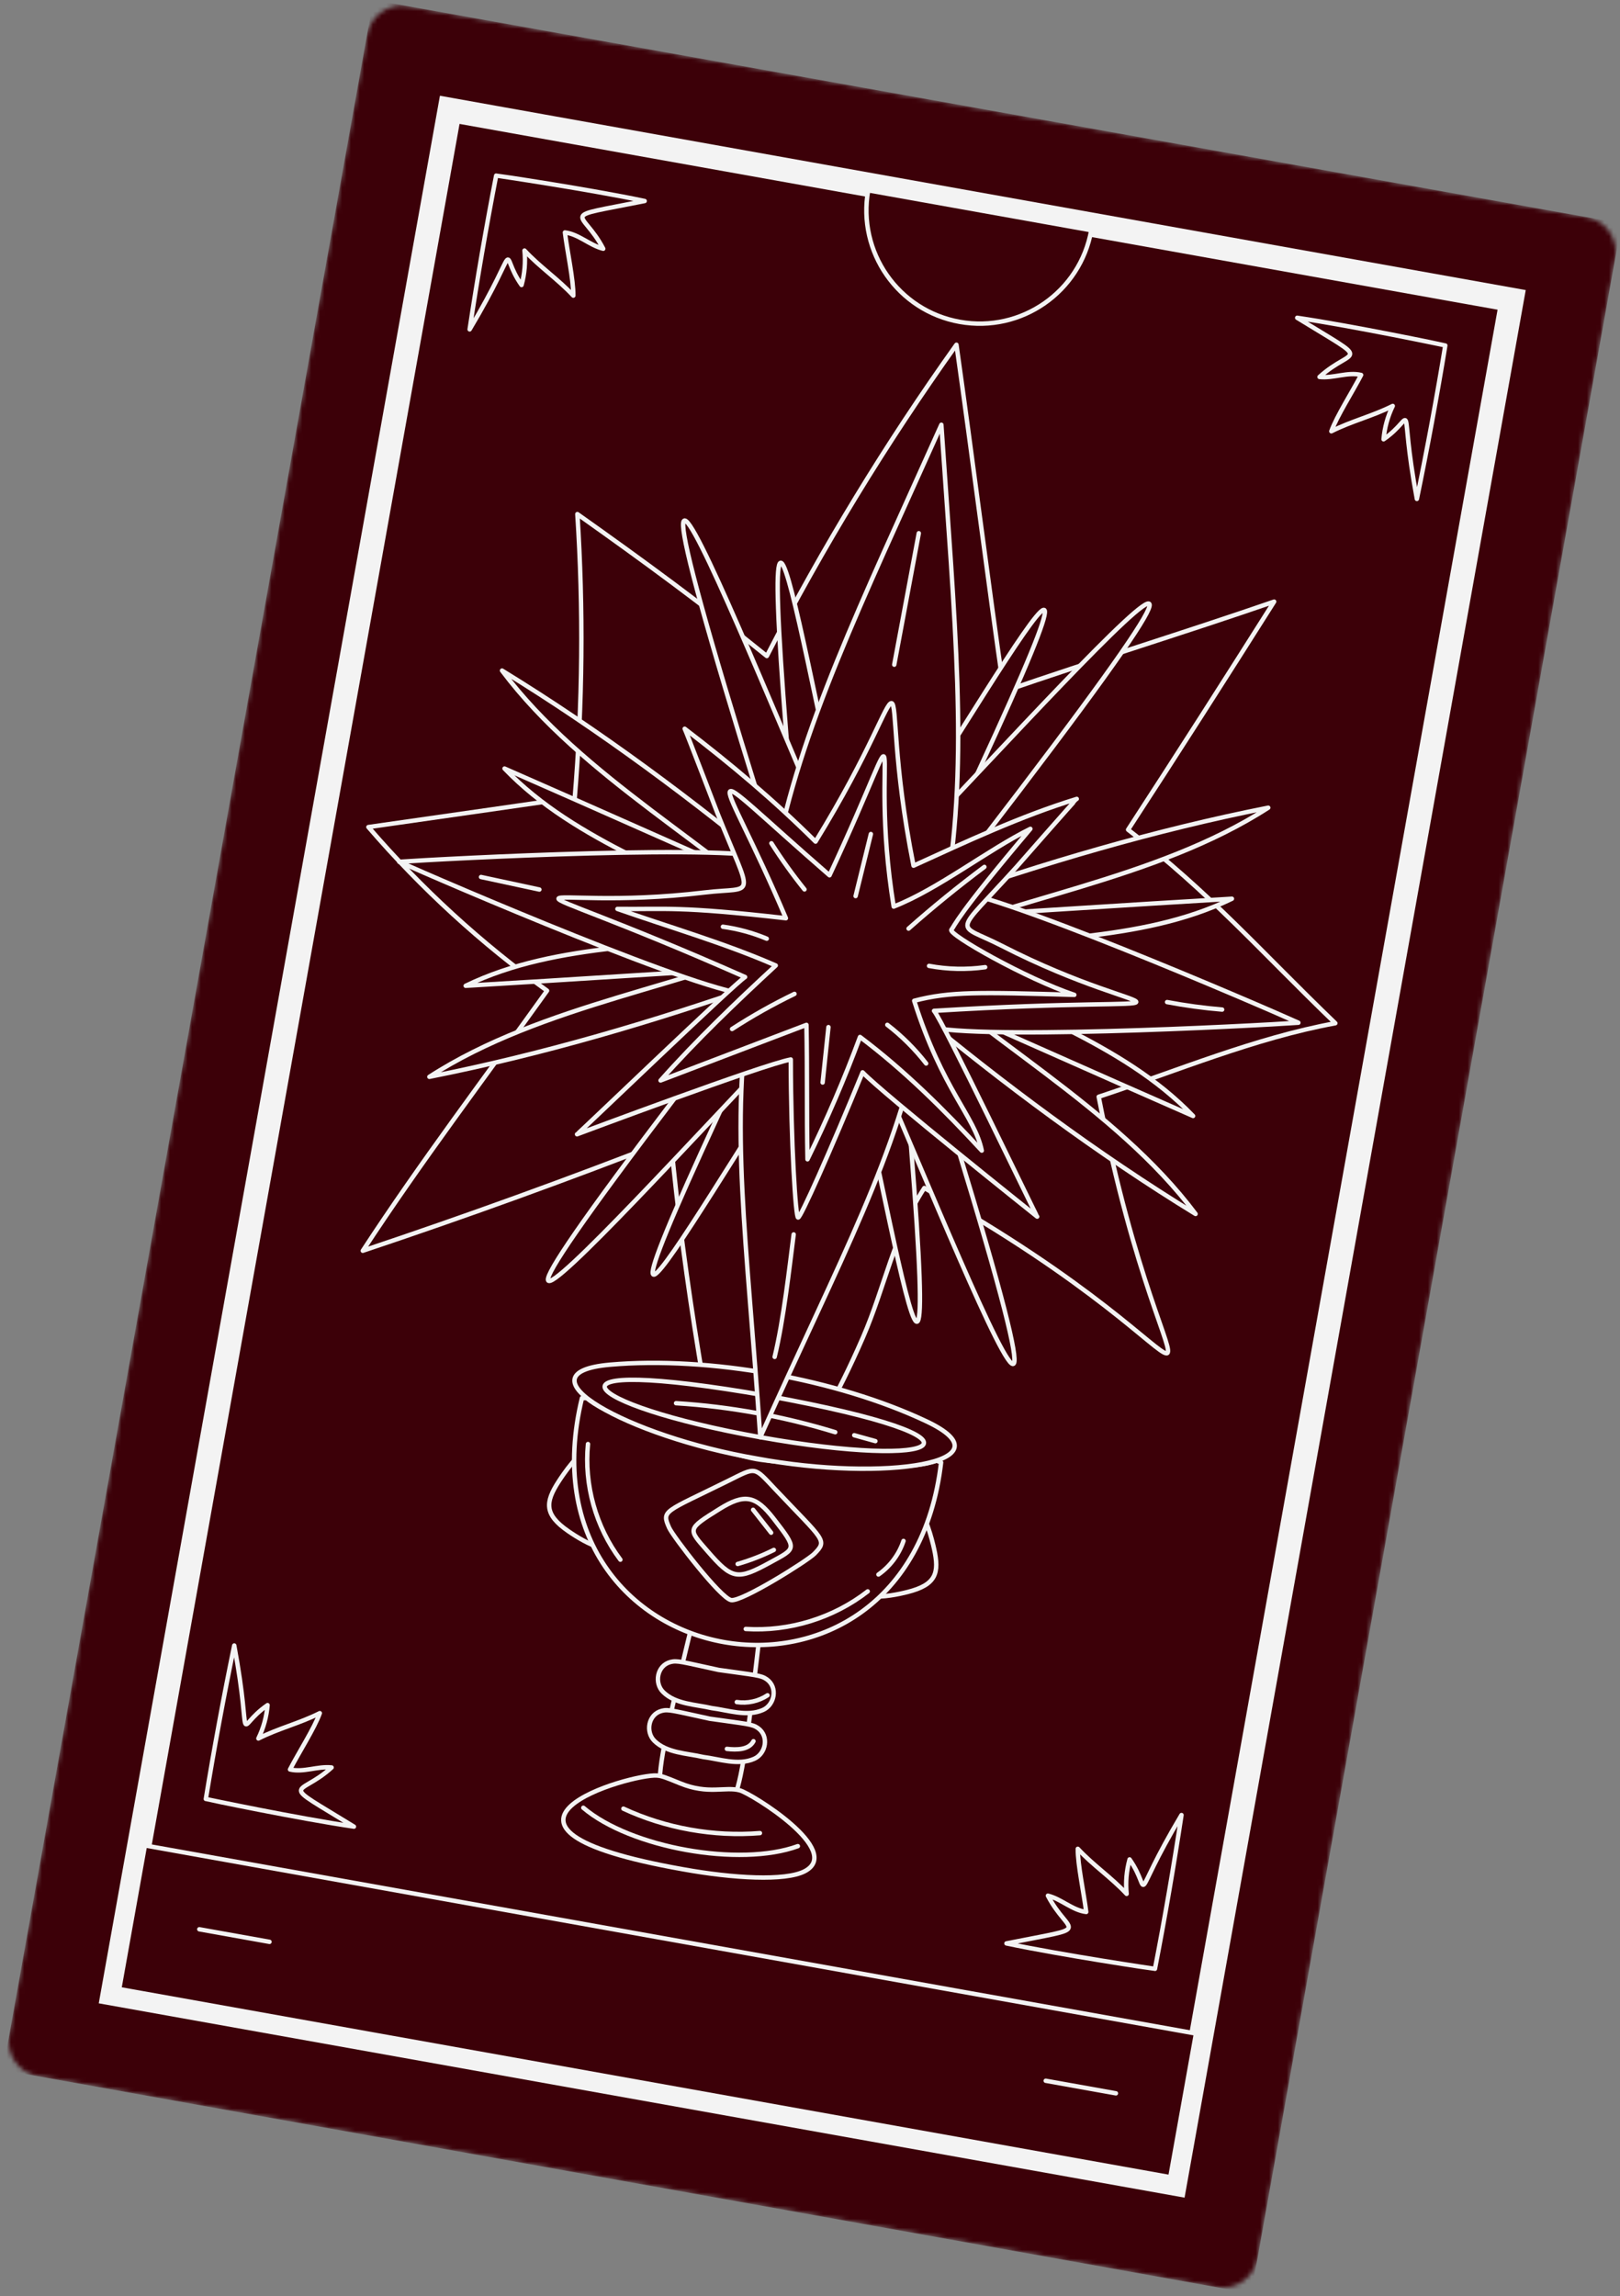 <svg width="367" height="520" viewBox="0 0 367 520" fill="none" xmlns="http://www.w3.org/2000/svg">
<rect x="0" y="0" width="367" height="520" fill="#808080" stroke="none"/>
<g clip-path="url(#clip0_139_886)">
<mask id="mask0_139_886" style="mask-type:luminance" maskUnits="userSpaceOnUse" x="1" y="1" width="366" height="518">
<path d="M359.443 49.178L92.442 1.409C88.093 0.631 83.936 3.526 83.158 7.875L2.106 460.908C1.328 465.258 4.223 469.414 8.572 470.192L275.572 517.962C279.922 518.74 284.078 515.845 284.856 511.496L365.909 58.462C366.687 54.113 363.792 49.956 359.443 49.178Z" fill="white"/>
</mask>
<g mask="url(#mask0_139_886)">
<path d="M0.697 468.783L84.566 0.007L367.32 50.594L283.451 519.371L0.697 468.783Z" fill="#3C0008"/>
<path d="M266.739 495.375L343.325 67.307L101.278 24.002L24.692 452.07L266.739 495.375Z" fill="#3C0008" stroke="#F3F3F3" stroke-width="4"/>
<path d="M27.013 450.454L102.895 26.323L341.004 68.923L265.122 493.054L27.013 450.454Z" stroke="#F3F3F3" stroke-width="3" stroke-miterlimit="10" stroke-linecap="round" stroke-linejoin="round"/>
<path d="M247.22 52.144C244.722 66.101 231.385 75.39 217.428 72.893C203.472 70.396 194.182 57.059 196.679 43.102L247.22 52.144Z" fill="#3C0008"/>
<path d="M247.22 52.144C244.722 66.101 231.385 75.39 217.428 72.893C203.472 70.396 194.182 57.059 196.679 43.102L247.22 52.144Z" stroke="#F3F3F3" stroke-miterlimit="10" stroke-linecap="round" stroke-linejoin="round"/>
<path d="M270.941 460.532L32.832 417.931L27.013 450.454L265.122 493.054L270.941 460.532Z" fill="#3C0008"/>
<path d="M270.941 460.532L32.832 417.931L27.013 450.454L265.122 493.054L270.941 460.532Z" stroke="#F3F3F3" stroke-miterlimit="10" stroke-linecap="round" stroke-linejoin="round"/>
<path d="M302.512 231.728C284.297 235.061 266.49 242.579 248.904 248.382C265.399 332.747 286.529 312.062 209.399 269.043C202.531 279.59 200.472 291.426 195.511 302.848C183.226 331.123 174.748 335.619 167.438 354.788C160.689 323.041 154.985 290.304 151.95 257.99C128.91 266.989 105.647 275.413 82.188 283.254C95.283 263.21 110.006 243.824 123.936 224.351C109.041 213.662 95.421 201.196 83.458 187.303C133.205 180.223 127.722 180.824 130.193 180.805C131.982 159.399 132.184 137.861 130.796 116.425C145.802 127.045 159.42 137.023 173.722 148.572C186.31 124.075 200.679 100.492 216.677 78.073C220.368 104.162 223.658 130.497 227.424 156.576C247.799 149.545 268.275 143.277 288.65 136.247C277.892 153.271 266.552 171.023 255.558 187.896C274.311 202.373 285.444 215.299 302.512 231.728Z" stroke="#F3F3F3" stroke-miterlimit="10" stroke-linecap="round" stroke-linejoin="round"/>
<path d="M315.519 91.932C314.367 94.294 313.657 96.869 313.438 99.486C321.259 94.109 316.628 89.522 320.985 112.989C323.369 101.451 325.515 89.864 327.423 78.237C327.298 78.174 306.487 73.826 293.87 71.97C311.47 82.787 306.536 78.422 298.93 85.365C302.071 85.715 305.276 84.186 308.352 84.915C306.4 88.693 302.819 94.275 301.604 97.671C306.213 95.349 310.908 94.254 315.519 91.932Z" fill="#3C0008"/>
<path d="M315.519 91.932C314.367 94.294 313.657 96.869 313.438 99.486C321.259 94.109 316.628 89.522 320.985 112.989C323.369 101.451 325.515 89.864 327.423 78.237C327.298 78.174 306.487 73.826 293.87 71.97C311.47 82.787 306.536 78.422 298.93 85.365C302.071 85.715 305.276 84.186 308.352 84.915C306.4 88.693 302.819 94.275 301.604 97.671C306.213 95.349 310.908 94.254 315.519 91.932Z" stroke="#F3F3F3" stroke-miterlimit="10" stroke-linecap="round" stroke-linejoin="round"/>
<path d="M118.822 56.741C119.083 59.356 118.855 62.017 118.154 64.548C112.681 56.792 118.616 54.095 106.392 74.596C108.158 62.948 110.162 51.335 112.404 39.768C112.543 39.752 133.57 42.89 146.047 45.523C125.79 49.566 131.931 47.183 136.658 56.333C133.589 55.571 131.114 53.026 127.976 52.644C128.497 56.864 129.921 63.341 129.883 66.948C126.365 63.172 122.341 60.517 118.822 56.741Z" fill="#3C0008"/>
<path d="M118.822 56.741C119.083 59.356 118.855 62.017 118.154 64.548C112.681 56.792 118.616 54.095 106.392 74.596C108.158 62.948 110.162 51.335 112.404 39.768C112.543 39.752 133.57 42.89 146.047 45.523C125.79 49.566 131.931 47.183 136.658 56.333C133.589 55.571 131.114 53.026 127.976 52.644C128.497 56.864 129.921 63.341 129.883 66.948C126.365 63.172 122.341 60.517 118.822 56.741Z" stroke="#F3F3F3" stroke-miterlimit="10" stroke-linecap="round" stroke-linejoin="round"/>
<path d="M58.535 393.708C59.686 391.347 60.395 388.772 60.615 386.154C52.793 391.531 57.425 396.119 53.067 372.651C50.684 384.19 48.538 395.777 46.63 407.404C46.755 407.465 67.566 411.815 80.182 413.671C62.583 402.854 67.516 407.219 75.123 400.274C71.981 399.926 68.777 401.456 65.7 400.726C67.653 396.948 71.234 391.366 72.449 387.97C67.84 390.29 63.145 391.387 58.535 393.708Z" fill="#3C0008" stroke="#F3F3F3" stroke-miterlimit="10" stroke-linecap="round" stroke-linejoin="round"/>
<path d="M255.231 428.899C254.97 426.286 255.197 423.624 255.899 421.093C261.371 428.848 255.437 431.546 267.66 411.044C265.895 422.693 263.891 434.306 261.649 445.873C261.51 445.887 240.483 442.751 228.005 440.118C248.263 436.075 242.122 438.458 237.396 429.307C240.463 430.069 242.938 432.615 246.076 432.997C245.555 428.777 244.132 422.3 244.169 418.693C247.688 422.467 251.712 425.124 255.231 428.899Z" fill="#3C0008"/>
<path d="M255.231 428.899C254.97 426.286 255.197 423.624 255.899 421.093C261.371 428.848 255.437 431.546 267.66 411.044C265.895 422.693 263.891 434.306 261.649 445.873C261.51 445.887 240.483 442.751 228.005 440.118C248.263 436.075 242.122 438.458 237.396 429.307C240.463 430.069 242.938 432.615 246.076 432.997C245.555 428.777 244.132 422.3 244.169 418.693C247.688 422.467 251.712 425.124 255.231 428.899Z" stroke="#F3F3F3" stroke-miterlimit="10" stroke-linecap="round" stroke-linejoin="round"/>
<path d="M157.286 409.047C167.134 410.809 166.912 414.667 172.323 368.208C172.504 366.651 166.919 366.417 164.945 366.24C163.033 365.722 157.712 364.005 157.343 365.528C146.309 410.981 147.44 407.285 157.286 409.047Z" fill="#3C0008"/>
<path d="M157.286 409.047C167.134 410.809 166.912 414.667 172.323 368.208C172.504 366.651 166.919 366.417 164.945 366.24C163.033 365.722 157.712 364.005 157.343 365.528C146.309 410.981 147.44 407.285 157.286 409.047Z" stroke="#F3F3F3" stroke-miterlimit="10" stroke-linecap="round" stroke-linejoin="round"/>
<path d="M205.595 360.537C212.098 358.887 212.836 356.233 211.6 350.707C211.19 348.875 209.614 342.43 207.614 341.545C204.752 340.281 195.811 353.703 194.581 356.96C192.237 363.167 201.116 361.672 205.595 360.537Z" fill="#3C0008"/>
<path d="M205.595 360.537C212.098 358.887 212.836 356.233 211.6 350.707C211.19 348.875 209.614 342.43 207.614 341.545C204.752 340.281 195.811 353.703 194.581 356.96C192.237 363.167 201.116 361.672 205.595 360.537Z" stroke="#F3F3F3" stroke-miterlimit="10" stroke-linecap="round" stroke-linejoin="round"/>
<path d="M128.795 346.796C123.267 342.994 123.495 340.249 126.57 335.495C127.59 333.918 131.303 328.419 133.486 328.282C136.608 328.089 140.341 343.779 140.366 347.26C140.413 353.895 132.601 349.414 128.795 346.796Z" fill="#3C0008"/>
<path d="M128.795 346.796C123.267 342.994 123.495 340.249 126.57 335.495C127.59 333.918 131.303 328.419 133.486 328.282C136.608 328.089 140.341 343.779 140.366 347.26C140.413 353.895 132.601 349.414 128.795 346.796Z" stroke="#F3F3F3" stroke-miterlimit="10" stroke-linecap="round" stroke-linejoin="round"/>
<path d="M154.731 423.328C166.175 425.396 177.887 426.037 182.26 423.792C191.258 419.172 170.27 406.205 167.622 405.462C164.318 404.536 160.473 406.483 154.095 403.87C150.574 402.427 149.921 402.19 148.836 402.101C143.107 401.638 100.726 413.766 154.731 423.328Z" fill="#3C0008"/>
<path d="M154.731 423.328C166.175 425.396 177.887 426.037 182.26 423.792C191.258 419.172 170.27 406.205 167.622 405.462C164.318 404.536 160.473 406.483 154.095 403.87C150.574 402.427 149.921 402.19 148.836 402.101C143.107 401.638 100.726 413.766 154.731 423.328Z" stroke="#F3F3F3" stroke-miterlimit="10" stroke-linecap="round" stroke-linejoin="round"/>
<path d="M180.748 418.091C174.168 420.496 164.687 420.595 155.513 418.955C146.342 417.313 137.482 413.933 132.144 409.395" fill="#3C0008"/>
<path d="M180.748 418.091C174.168 420.496 164.687 420.595 155.513 418.955C146.342 417.313 137.482 413.933 132.144 409.395" stroke="#F3F3F3" stroke-miterlimit="10" stroke-linecap="round" stroke-linejoin="round"/>
<path d="M172.158 415.135C166.939 415.563 161.581 415.288 156.337 414.35C151.095 413.412 145.973 411.812 141.227 409.601" fill="#3C0008"/>
<path d="M172.158 415.135C166.939 415.563 161.581 415.288 156.337 414.35C151.095 413.412 145.973 411.812 141.227 409.601" stroke="#F3F3F3" stroke-miterlimit="10" stroke-linecap="round" stroke-linejoin="round"/>
<path d="M159.281 397.895C162.987 398.36 167.275 399.915 170.877 398.303C173.516 397.123 174.288 393.161 171.698 391.346C170.418 390.447 169.329 390.44 160.83 389.24C152.442 387.419 151.419 387.048 149.907 387.447C146.847 388.252 146.199 392.236 148.263 394.257C151.085 397.019 155.646 397.046 159.281 397.895Z" fill="#3C0008"/>
<path d="M159.281 397.895C162.987 398.36 167.275 399.915 170.877 398.303C173.516 397.123 174.288 393.161 171.698 391.346C170.418 390.447 169.329 390.44 160.83 389.24C152.442 387.419 151.419 387.048 149.907 387.447C146.847 388.252 146.199 392.236 148.263 394.257C151.085 397.019 155.646 397.046 159.281 397.895Z" stroke="#F3F3F3" stroke-miterlimit="10" stroke-linecap="round" stroke-linejoin="round"/>
<path d="M161.26 386.837C164.965 387.302 169.253 388.859 172.856 387.245C175.494 386.065 176.267 382.103 173.677 380.288C172.396 379.39 171.307 379.383 162.808 378.182C154.42 376.362 153.398 375.991 151.885 376.389C148.826 377.194 148.177 381.178 150.242 383.2C153.063 385.963 157.624 385.989 161.26 386.837Z" fill="#3C0008"/>
<path d="M161.26 386.837C164.965 387.302 169.253 388.859 172.856 387.245C175.494 386.065 176.267 382.103 173.677 380.288C172.396 379.39 171.307 379.383 162.808 378.182C154.42 376.362 153.398 375.991 151.885 376.389C148.826 377.194 148.177 381.178 150.242 383.2C153.063 385.963 157.624 385.989 161.26 386.837Z" stroke="#F3F3F3" stroke-miterlimit="10" stroke-linecap="round" stroke-linejoin="round"/>
<path d="M163.938 371.868C185.257 375.674 209.436 363.494 213.202 331.186C209.094 329.463 190.978 325.729 172.775 322.472C154.574 319.216 136.287 316.437 131.836 316.628C124.166 348.238 142.622 368.046 163.938 371.868Z" fill="#3C0008"/>
<path d="M163.938 371.868C185.257 375.674 209.436 363.494 213.202 331.186C209.094 329.463 190.978 325.729 172.775 322.472C154.574 319.216 136.287 316.437 131.836 316.628C124.166 348.238 142.622 368.046 163.938 371.868Z" stroke="#F3F3F3" stroke-miterlimit="10" stroke-linecap="round" stroke-linejoin="round"/>
<path d="M170.865 333.152C172.11 333.375 173.164 334.661 175.661 337.3C186.712 348.984 187.536 348.745 184.491 351.871C182.99 353.414 168.058 362.793 165.637 362.369C163.221 361.928 152.468 347.953 151.593 345.985C149.822 341.998 150.511 342.507 164.927 335.38C168.185 333.77 169.62 332.929 170.865 333.152Z" fill="#3C0008"/>
<path d="M170.865 333.152C172.11 333.375 173.164 334.661 175.661 337.3C186.712 348.984 187.536 348.745 184.491 351.871C182.99 353.414 168.058 362.793 165.637 362.369C163.221 361.928 152.468 347.953 151.593 345.985C149.822 341.998 150.511 342.507 164.927 335.38C168.185 333.77 169.62 332.929 170.865 333.152Z" stroke="#F3F3F3" stroke-miterlimit="10" stroke-linecap="round" stroke-linejoin="round"/>
<path d="M166.686 356.505C168.616 356.849 170.786 355.863 174.572 353.788C180.377 350.607 180.684 350.915 175.256 343.912C173.218 341.285 171.569 339.857 169.724 339.527C167.88 339.197 165.838 339.964 163.017 341.723C155.496 346.409 155.892 346.226 160.232 351.222C163.064 354.481 164.757 356.159 166.686 356.505Z" fill="#3C0008"/>
<path d="M166.686 356.505C168.616 356.849 170.786 355.863 174.572 353.788C180.377 350.607 180.684 350.915 175.256 343.912C173.218 341.285 171.569 339.857 169.724 339.527C167.88 339.197 165.838 339.964 163.017 341.723C155.496 346.409 155.892 346.226 160.232 351.222C163.064 354.481 164.757 356.159 166.686 356.505Z" stroke="#F3F3F3" stroke-miterlimit="10" stroke-linecap="round" stroke-linejoin="round"/>
<path d="M174.158 314.746C193.82 318.264 213.104 323.896 214.169 328.451C215.697 334.987 175.287 331.236 171.352 330.429C167.381 329.821 128.178 319.329 131.877 313.728C134.455 309.825 154.496 311.228 174.158 314.746Z" fill="#3C0008"/>
<path d="M174.158 314.746C193.82 318.264 213.104 323.896 214.169 328.451C215.697 334.987 175.287 331.236 171.352 330.429C167.381 329.821 128.178 319.329 131.877 313.728C134.455 309.825 154.496 311.228 174.158 314.746Z" stroke="#F3F3F3" stroke-miterlimit="10" stroke-linecap="round" stroke-linejoin="round"/>
<path d="M173.913 316.112C228.588 326.111 213.462 332.858 172.237 325.483C131.012 318.106 119.165 306.534 173.913 316.112ZM171.375 330.297C200.418 335.714 229.504 331.153 209.864 321.877C199.72 317.085 187.391 313.391 174.803 311.139C162.215 308.887 149.37 308.077 138.194 309.055C116.557 310.946 142.257 325.309 171.375 330.297Z" fill="#3C0008"/>
<path d="M173.913 316.112C228.588 326.111 213.462 332.858 172.237 325.483C131.012 318.106 119.165 306.534 173.913 316.112ZM171.375 330.297C200.418 335.714 229.504 331.153 209.864 321.877C199.72 317.085 187.391 313.391 174.803 311.139C162.215 308.887 149.37 308.077 138.194 309.055C116.557 310.946 142.257 325.309 171.375 330.297Z" stroke="#F3F3F3" stroke-miterlimit="10" stroke-linecap="round" stroke-linejoin="round"/>
<path d="M168.943 368.906C178.776 369.533 188.8 366.445 196.576 360.396" stroke="#F3F3F3" stroke-miterlimit="10" stroke-linecap="round" stroke-linejoin="round"/>
<path d="M199.006 356.573C201.646 354.733 203.67 352.023 204.682 348.968" stroke="#F3F3F3" stroke-miterlimit="10" stroke-linecap="round" stroke-linejoin="round"/>
<path d="M133.204 327.027C132.295 336.26 134.968 345.8 140.543 353.216" stroke="#F3F3F3" stroke-miterlimit="10" stroke-linecap="round" stroke-linejoin="round"/>
<path d="M153.156 317.777C165.378 318.543 177.511 320.754 189.218 324.347" stroke="#F3F3F3" stroke-miterlimit="10" stroke-linecap="round" stroke-linejoin="round"/>
<path d="M193.52 325.034C195.119 325.478 196.718 325.923 198.316 326.367" stroke="#F3F3F3" stroke-miterlimit="10" stroke-linecap="round" stroke-linejoin="round"/>
<path d="M166.913 385.459C169.318 385.827 171.853 385.269 173.881 383.925" stroke="#F3F3F3" stroke-miterlimit="10" stroke-linecap="round" stroke-linejoin="round"/>
<path d="M164.673 396.061C166.888 396.319 169.664 396.301 170.693 394.322" stroke="#F3F3F3" stroke-miterlimit="10" stroke-linecap="round" stroke-linejoin="round"/>
<path d="M167.116 354.186C169.936 353.375 172.682 352.309 175.31 351.003" stroke="#F3F3F3" stroke-miterlimit="10" stroke-linecap="round" stroke-linejoin="round"/>
<path d="M170.611 341.915C171.972 343.646 173.333 345.375 174.695 347.106" stroke="#F3F3F3" stroke-miterlimit="10" stroke-linecap="round" stroke-linejoin="round"/>
<path d="M209.919 216.545C233.03 211.776 257.881 213.82 279.086 203.534C254.577 204.968 230.427 206.615 205.917 208.047C273.817 65.905 210.581 181.42 194.722 199.802C186.221 177.062 166.961 46.787 181.363 203.654C158.871 193.813 136.79 183.894 114.299 174.051C130.622 191.052 154.641 197.752 174.663 210.237C151.554 215.006 126.702 212.964 105.497 223.249C130.006 221.816 154.156 220.169 178.665 218.736C110.766 360.879 174.001 245.363 189.86 226.982C198.361 249.721 217.623 379.996 203.219 223.129C225.712 232.971 247.793 242.889 270.284 252.731C253.96 235.732 229.943 229.031 209.919 216.545Z" fill="#3C0008"/>
<path d="M209.919 216.545C233.03 211.776 257.881 213.82 279.086 203.534C254.577 204.968 230.427 206.615 205.917 208.047C273.817 65.905 210.581 181.42 194.722 199.802C186.221 177.062 166.961 46.787 181.363 203.654C158.871 193.813 136.79 183.894 114.299 174.051C130.622 191.052 154.641 197.752 174.663 210.237C151.554 215.006 126.702 212.964 105.497 223.249C130.006 221.816 154.156 220.169 178.665 218.736C110.766 360.879 174.001 245.363 189.86 226.982C198.361 249.721 217.623 379.996 203.219 223.129C225.712 232.971 247.793 242.889 270.284 252.731C253.96 235.732 229.943 229.031 209.919 216.545Z" stroke="#F3F3F3" stroke-miterlimit="10" stroke-linecap="round" stroke-linejoin="round"/>
<path d="M202.032 215.134C227.649 203.542 261.702 199.452 287.312 182.918C261.738 187.978 236.316 195.474 211.717 204.11C329.39 52.43 197.353 204.297 194.238 202.511C190.698 203.106 119.507 14.879 177.289 197.95C157.211 181.321 135.965 165.476 113.731 151.862C132.02 176.251 162.542 191.893 182.551 211.649C156.934 223.241 122.881 227.33 97.27 243.865C122.845 238.806 148.267 231.31 172.866 222.673C55.194 374.353 187.23 222.487 190.344 224.272C193.886 223.678 265.076 411.903 207.294 228.832C227.372 245.463 248.618 261.308 270.852 274.921C252.563 250.532 222.041 234.889 202.032 215.134Z" fill="#3C0008"/>
<path d="M202.032 215.134C227.649 203.542 261.702 199.452 287.312 182.918C261.738 187.978 236.316 195.474 211.717 204.11C329.39 52.43 197.353 204.297 194.238 202.511C190.698 203.106 119.507 14.879 177.289 197.95C157.211 181.321 135.965 165.476 113.731 151.862C132.02 176.251 162.542 191.893 182.551 211.649C156.934 223.241 122.881 227.33 97.27 243.865C122.845 238.806 148.267 231.31 172.866 222.673C55.194 374.353 187.23 222.487 190.344 224.272C193.886 223.678 265.076 411.903 207.294 228.832C227.372 245.463 248.618 261.308 270.852 274.921C252.563 250.532 222.041 234.889 202.032 215.134Z" stroke="#F3F3F3" stroke-miterlimit="10" stroke-linecap="round" stroke-linejoin="round"/>
<path d="M213.259 96.192C216.293 141.157 219.453 171.837 214.414 201.63C223.352 200.92 285.188 227.573 294.139 231.613C284.342 232.3 217.101 235.858 208.963 232.094C203.36 261.785 190.673 284.359 172.237 325.483C169.204 280.518 165.13 254.945 170.169 225.154C161.232 225.863 99.395 199.211 90.444 195.17C100.241 194.484 167.482 190.924 175.619 194.689C181.222 164.997 194.824 137.316 213.259 96.192Z" fill="#3C0008"/>
<path d="M213.259 96.192C216.293 141.157 219.453 171.837 214.414 201.63C223.352 200.92 285.188 227.573 294.139 231.613C284.343 232.3 217.101 235.858 208.963 232.094C203.36 261.785 190.673 284.359 172.237 325.483C169.204 280.518 165.13 254.945 170.169 225.154C161.232 225.863 99.395 199.211 90.444 195.17C100.241 194.484 167.482 190.924 175.619 194.689C181.222 164.997 194.824 137.316 213.259 96.192Z" stroke="#F3F3F3" stroke-miterlimit="10" stroke-linecap="round" stroke-linejoin="round"/>
<path d="M201.979 159.242C203.245 159.465 202.21 172.244 206.955 196.053C219.018 190.553 231.258 184.818 243.932 180.925C243.761 180.978 230.459 196.15 230.339 196.283C215.795 212.41 216.347 208.763 226.876 214.159C262.726 232.534 277.538 224.869 211.595 228.922C213.549 231.082 234.723 275.327 234.966 275.526C234.724 275.328 200.13 247.773 195.418 242.847C188.143 260.623 181.234 276.097 180.802 275.722C180.269 275.925 179.163 258.78 179.145 239.936C172.86 241.083 131.016 256.774 130.721 256.875C131.019 256.773 166.547 222.611 168.8 221.265C108.354 194.6 119.589 206.925 159.586 202.12C171.332 200.71 170.586 204.321 162.536 184.152C162.469 183.986 155.253 165.143 155.111 165.034C165.649 173.08 175.349 181.254 184.757 190.596C197.462 169.909 200.716 159.013 201.979 159.242Z" fill="#3C0008"/>
<path d="M201.979 159.242C203.245 159.465 202.21 172.244 206.955 196.053C219.018 190.553 231.258 184.818 243.932 180.925C243.761 180.978 230.459 196.15 230.339 196.283C215.795 212.41 216.347 208.763 226.876 214.159C262.726 232.534 277.538 224.869 211.595 228.922C213.549 231.082 234.723 275.327 234.966 275.526C234.724 275.328 200.13 247.773 195.418 242.847C188.143 260.623 181.234 276.097 180.802 275.722C180.269 275.925 179.163 258.78 179.145 239.936C172.86 241.083 131.016 256.774 130.721 256.875C131.019 256.773 166.547 222.611 168.8 221.265C108.354 194.6 119.589 206.925 159.586 202.12C171.332 200.71 170.586 204.321 162.536 184.152C162.469 183.986 155.253 165.143 155.111 165.034C165.649 173.08 175.349 181.254 184.757 190.596C197.462 169.909 200.716 159.013 201.979 159.242Z" stroke="#F3F3F3" stroke-miterlimit="10" stroke-linecap="round" stroke-linejoin="round"/>
<path d="M243.383 225.301C221.916 224.699 215.206 224.514 207.105 226.641C213.523 246.929 220.819 252.738 222.415 260.575C213.827 251.29 204.938 242.439 194.828 234.838C191.366 244.19 187.326 253.592 182.931 262.543C182.731 252.247 182.898 242.394 182.697 232.098C171.865 236.254 160.478 240.535 149.645 244.69C157.757 235.558 166.775 226.943 175.744 218.651C164.181 213.598 151.843 210.042 139.871 205.841C150.797 205.967 153.721 205.17 178.042 207.947C163.027 172.57 155.845 170.352 187.924 198.226C207.801 155.607 196.361 167.759 202.459 205.309C212.493 201.387 223.768 192.476 233.428 187.705C216.53 207.676 216.339 209.529 215.523 210.565C214.718 211.59 232.587 221.708 243.383 225.301Z" fill="#3C0008"/>
<path d="M243.383 225.301C221.916 224.699 215.206 224.514 207.105 226.641C213.523 246.929 220.819 252.738 222.415 260.575C213.827 251.29 204.938 242.439 194.828 234.838C191.366 244.19 187.326 253.592 182.931 262.543C182.731 252.247 182.898 242.394 182.697 232.098C171.865 236.254 160.478 240.535 149.645 244.69C157.757 235.558 166.775 226.943 175.744 218.651C164.181 213.598 151.843 210.042 139.871 205.841C150.797 205.967 153.721 205.17 178.042 207.947C163.027 172.57 155.845 170.352 187.924 198.226C207.801 155.607 196.361 167.759 202.459 205.309C212.493 201.387 223.768 192.476 233.428 187.705C216.53 207.676 216.339 209.529 215.523 210.565C214.718 211.59 232.587 221.708 243.383 225.301Z" stroke="#F3F3F3" stroke-miterlimit="10" stroke-linecap="round" stroke-linejoin="round"/>
<path d="M208.148 120.757C206.294 130.682 204.441 140.607 202.586 150.532" stroke="#F3F3F3" stroke-miterlimit="10" stroke-linecap="round" stroke-linejoin="round"/>
<path d="M179.8 279.552C178.795 287.354 177.553 298.716 175.491 307.293" stroke="#F3F3F3" stroke-miterlimit="10" stroke-linecap="round" stroke-linejoin="round"/>
<path d="M108.973 198.613C113.381 199.56 117.788 200.506 122.194 201.453" stroke="#F3F3F3" stroke-miterlimit="10" stroke-linecap="round" stroke-linejoin="round"/>
<path d="M264.394 226.938C268.52 227.717 272.685 228.284 276.868 228.635" stroke="#F3F3F3" stroke-miterlimit="10" stroke-linecap="round" stroke-linejoin="round"/>
<path d="M174.758 190.972C177.059 194.591 179.561 198.082 182.249 201.424" stroke="#F3F3F3" stroke-miterlimit="10" stroke-linecap="round" stroke-linejoin="round"/>
<path d="M193.833 202.934C194.987 198.248 196.14 193.562 197.292 188.877" stroke="#F3F3F3" stroke-miterlimit="10" stroke-linecap="round" stroke-linejoin="round"/>
<path d="M163.769 209.873C167.178 210.341 170.526 211.254 173.701 212.581" stroke="#F3F3F3" stroke-miterlimit="10" stroke-linecap="round" stroke-linejoin="round"/>
<path d="M165.845 233.034C170.386 230.09 175.112 227.432 179.986 225.08" stroke="#F3F3F3" stroke-miterlimit="10" stroke-linecap="round" stroke-linejoin="round"/>
<path d="M187.681 232.605C187.241 236.787 186.802 240.97 186.362 245.153" stroke="#F3F3F3" stroke-miterlimit="10" stroke-linecap="round" stroke-linejoin="round"/>
<path d="M201.014 232.089C204.303 234.621 207.267 237.57 209.815 240.845" stroke="#F3F3F3" stroke-miterlimit="10" stroke-linecap="round" stroke-linejoin="round"/>
<path d="M210.47 218.744C214.655 219.527 218.969 219.625 223.186 219.033" stroke="#F3F3F3" stroke-miterlimit="10" stroke-linecap="round" stroke-linejoin="round"/>
<path d="M205.83 210.294C211.359 205.403 217.092 200.741 223.007 196.327" stroke="#F3F3F3" stroke-miterlimit="10" stroke-linecap="round" stroke-linejoin="round"/>
<path d="M45.15 436.917L61.053 439.762" stroke="#F3F3F3" stroke-miterlimit="10" stroke-linecap="round" stroke-linejoin="round"/>
<path d="M236.902 471.223L252.804 474.068" stroke="#F3F3F3" stroke-miterlimit="10" stroke-linecap="round" stroke-linejoin="round"/>
<path d="M116.725 442.458L114.761 453.436L112.398 453.013L114.362 442.035L116.725 442.458ZM120.595 443.085L120.476 443.747L110.396 441.943L110.515 441.282L120.595 443.085ZM120.485 443.7L120.152 445.558L119.997 445.514L120.028 445.341C120.117 444.847 120.039 444.433 119.796 444.096C119.565 443.752 119.204 443.53 118.712 443.431L118.721 443.384L120.485 443.7ZM120.645 442.802L120.564 443.259L118.673 442.742C118.904 442.783 119.148 442.81 119.406 442.824C119.674 442.839 119.922 442.846 120.15 442.843C120.378 442.841 120.543 442.827 120.645 442.802ZM112.651 451.872L112.445 453.021L111.185 452.796L111.213 452.638C111.213 452.638 111.245 452.644 111.308 452.655C111.381 452.669 111.418 452.675 111.418 452.675C111.691 452.724 111.939 452.671 112.162 452.516C112.397 452.352 112.544 452.134 112.604 451.863L112.651 451.872ZM114.919 452.277L114.966 452.286C114.928 452.561 114.985 452.815 115.139 453.048C115.304 453.273 115.524 453.41 115.797 453.458C115.797 453.458 115.828 453.464 115.891 453.475C115.965 453.489 116.001 453.495 116.001 453.495L115.973 453.653L114.713 453.427L114.919 452.277ZM112.153 442.209L112.144 442.256C111.66 442.18 111.244 442.263 110.897 442.504C110.563 442.737 110.352 443.1 110.264 443.594L110.233 443.767L110.072 443.755L110.405 441.896L112.153 442.209ZM110.565 440.998C110.663 441.059 110.813 441.129 111.015 441.209C111.228 441.29 111.463 441.37 111.72 441.449C111.977 441.527 112.216 441.586 112.436 441.626L110.484 441.455L110.565 440.998ZM132.499 445.231L130.526 456.256L128.164 455.834L130.136 444.809L132.499 445.231ZM125.033 443.896L123.061 454.921L120.698 454.498L122.671 443.473L125.033 443.896ZM129.348 450.031L129.227 450.709L123.825 449.742L123.946 449.065L129.348 450.031ZM120.951 453.357L120.745 454.506L119.485 454.281L119.514 454.123C119.514 454.123 119.545 454.129 119.608 454.14C119.682 454.153 119.718 454.16 119.718 454.16C119.991 454.209 120.239 454.156 120.462 454.001C120.697 453.837 120.844 453.619 120.904 453.348L120.951 453.357ZM122.512 444.631L122.465 444.623C122.503 444.348 122.44 444.098 122.274 443.873C122.121 443.64 121.907 443.499 121.634 443.45C121.634 443.45 121.598 443.444 121.524 443.43C121.461 443.419 121.43 443.413 121.43 443.413L121.458 443.256L122.718 443.481L122.512 444.631ZM123.219 453.762L123.266 453.771C123.228 454.046 123.285 454.3 123.439 454.533C123.604 454.758 123.824 454.895 124.097 454.943C124.097 454.943 124.128 454.949 124.191 454.96C124.254 454.972 124.291 454.978 124.302 454.98L124.273 455.138L123.013 454.912L123.219 453.762ZM124.78 445.037L124.986 443.887L126.246 444.113L126.218 444.27C126.207 444.268 126.17 444.262 126.107 444.25C126.044 444.239 126.013 444.233 126.013 444.233C125.74 444.185 125.486 444.242 125.251 444.406C125.028 444.561 124.887 444.774 124.827 445.045L124.78 445.037ZM128.417 454.692L128.211 455.842L126.951 455.617L126.979 455.459C126.989 455.461 127.026 455.468 127.089 455.479C127.152 455.49 127.184 455.496 127.184 455.496C127.457 455.545 127.71 455.492 127.943 455.339C128.178 455.175 128.32 454.957 128.369 454.684L128.417 454.692ZM129.978 445.967L129.93 445.958C129.979 445.685 129.921 445.437 129.755 445.212C129.591 444.977 129.373 444.835 129.1 444.786C129.1 444.786 129.068 444.78 129.005 444.769C128.942 444.758 128.906 444.751 128.895 444.749L128.923 444.592L130.183 444.817L129.978 445.967ZM130.685 455.098L130.732 455.106C130.693 455.381 130.751 455.635 130.904 455.869C131.07 456.093 131.289 456.23 131.562 456.279C131.562 456.279 131.594 456.285 131.657 456.296C131.73 456.309 131.767 456.316 131.767 456.316L131.739 456.473L130.479 456.248L130.685 455.098ZM132.246 446.373L132.451 445.223L133.711 445.448L133.683 445.606C133.683 445.606 133.646 445.599 133.573 445.586C133.51 445.575 133.478 445.569 133.478 445.569C133.205 445.52 132.951 445.578 132.716 445.742C132.493 445.897 132.352 446.11 132.293 446.381L132.246 446.373ZM138.614 446.325L136.642 457.35L134.279 456.928L136.252 445.903L138.614 446.325ZM140.921 457.417L141.178 458.162L136.595 457.342L136.716 456.665L140.921 457.417ZM141.248 452.226L141.13 452.887L137.508 452.239L137.626 451.577L141.248 452.226ZM142.961 447.103L142.84 447.78L138.446 446.994L138.567 446.317L142.961 447.103ZM142.527 455.071L141.225 458.17L138.138 457.618L138.826 457.042C139.351 457.136 139.831 457.119 140.266 456.991C140.702 456.852 141.096 456.619 141.447 456.292C141.8 455.954 142.108 455.538 142.37 455.043L142.527 455.071ZM141.136 452.856L140.865 454.368L140.708 454.339L140.73 454.213C140.8 453.825 140.731 453.482 140.524 453.185C140.317 452.888 140.02 452.699 139.634 452.619L139.639 452.588L141.136 452.856ZM141.513 450.745L141.243 452.257L139.746 451.989L139.752 451.958C140.143 452.017 140.486 451.943 140.783 451.736C141.082 451.519 141.267 451.216 141.336 450.827L141.356 450.717L141.513 450.745ZM142.849 447.733L142.519 449.576L142.361 449.548L142.395 449.359C142.482 448.876 142.404 448.461 142.163 448.114C141.932 447.77 141.571 447.548 141.079 447.449L141.085 447.418L142.849 447.733ZM143.012 446.82L142.93 447.276L141.04 446.759C141.271 446.801 141.515 446.828 141.773 446.842C142.041 446.857 142.289 446.864 142.517 446.861C142.745 446.859 142.91 446.845 143.012 446.82ZM134.532 455.786L134.327 456.936L133.067 456.711L133.095 456.553C133.095 456.553 133.126 456.559 133.189 456.57C133.263 456.583 133.3 456.59 133.3 456.59C133.573 456.639 133.82 456.586 134.043 456.43C134.278 456.267 134.426 456.049 134.485 455.778L134.532 455.786ZM136.093 447.061L136.046 447.053C136.084 446.778 136.021 446.528 135.855 446.303C135.702 446.07 135.489 445.929 135.216 445.88C135.216 445.88 135.179 445.873 135.105 445.86C135.042 445.849 135.011 445.843 135.011 445.843L135.039 445.686L136.299 445.911L136.093 447.061ZM152.669 448.612C152.879 448.65 153.134 448.706 153.435 448.782C153.746 448.859 154.061 448.948 154.379 449.048C154.709 449.14 154.991 449.228 155.225 449.314C155.471 449.39 155.638 449.458 155.725 449.517L155.156 451.609L154.998 451.581C155.096 451.035 154.969 450.563 154.618 450.164C154.279 449.757 153.773 449.493 153.101 449.373C152.492 449.264 151.973 449.322 151.542 449.549C151.122 449.777 150.864 450.099 150.768 450.515C150.701 450.828 150.752 451.119 150.92 451.388C151.089 451.656 151.318 451.92 151.608 452.177L154.267 454.669C154.701 455.028 155 455.45 155.162 455.934C155.335 456.42 155.353 456.954 155.217 457.537C154.98 458.556 154.443 459.289 153.604 459.735C152.768 460.171 151.72 460.276 150.46 460.05C149.998 459.967 149.554 459.845 149.128 459.682C148.71 459.531 148.346 459.358 148.034 459.161C147.725 458.954 147.488 458.733 147.324 458.498C147.281 458.252 147.294 457.967 147.363 457.643C147.432 457.32 147.538 456.997 147.682 456.676C147.837 456.357 148.002 456.1 148.178 455.904L148.32 455.929C148.182 456.457 148.188 456.973 148.336 457.476C148.497 457.971 148.778 458.395 149.181 458.749C149.596 459.094 150.119 459.317 150.751 459.42C151.446 459.533 152.013 459.456 152.451 459.187C152.891 458.908 153.154 458.528 153.24 458.045C153.299 457.719 153.251 457.407 153.099 457.109C152.957 456.813 152.687 456.504 152.289 456.184L149.86 453.864C149.36 453.449 149.028 452.973 148.864 452.434C148.7 451.896 148.696 451.342 148.852 450.774C149.002 450.237 149.251 449.789 149.597 449.428C149.945 449.057 150.376 448.798 150.89 448.652C151.414 448.507 152.007 448.494 152.669 448.612ZM155.775 449.331L155.684 449.656L153.825 449.323L153.885 448.992L155.775 449.331ZM163.805 450.881L161.841 461.859L159.479 461.436L161.443 450.458L163.805 450.881ZM167.675 451.509L167.557 452.17L157.477 450.367L157.595 449.705L167.675 451.509ZM167.565 452.123L167.233 453.981L167.078 453.937L167.109 453.764C167.197 453.271 167.12 452.856 166.877 452.52C166.646 452.175 166.284 451.953 165.793 451.854L165.801 451.807L167.565 452.123ZM167.726 451.225L167.644 451.682L165.754 451.165C165.985 451.206 166.229 451.234 166.487 451.247C166.755 451.263 167.003 451.269 167.231 451.266C167.459 451.264 167.624 451.25 167.726 451.225ZM159.732 460.295L159.526 461.445L158.266 461.219L158.294 461.062C158.294 461.062 158.326 461.067 158.389 461.079C158.462 461.092 158.499 461.098 158.499 461.098C158.772 461.147 159.02 461.094 159.242 460.939C159.478 460.775 159.625 460.558 159.684 460.286L159.732 460.295ZM162 460.701L162.047 460.709C162.008 460.984 162.066 461.238 162.219 461.471C162.385 461.696 162.604 461.833 162.877 461.882C162.877 461.882 162.909 461.887 162.972 461.899C163.045 461.912 163.082 461.918 163.082 461.918L163.054 462.076L161.794 461.85L162 460.701ZM159.233 450.632L159.225 450.679C158.74 450.603 158.324 450.686 157.978 450.928C157.644 451.16 157.432 451.524 157.344 452.017L157.313 452.19L157.153 452.178L157.485 450.319L159.233 450.632ZM157.646 449.422C157.743 449.482 157.893 449.553 158.096 449.632C158.309 449.714 158.544 449.794 158.801 449.872C159.057 449.95 159.296 450.009 159.517 450.049L157.564 449.878L157.646 449.422ZM172.109 451.993L175.247 464.16L172.412 463.653L170.604 454.861L172.109 451.993ZM166.9 461.577C166.778 461.772 166.73 461.948 166.757 462.104C166.783 462.261 166.851 462.392 166.962 462.499C167.075 462.595 167.195 462.654 167.321 462.677L167.462 462.702L167.434 462.86L164.064 462.257L164.092 462.099C164.092 462.099 164.118 462.104 164.171 462.113C164.213 462.121 164.234 462.124 164.234 462.124C164.475 462.168 164.735 462.138 165.013 462.036C165.304 461.926 165.565 461.707 165.797 461.38L166.9 461.577ZM172.109 451.993L171.828 453.926L166.246 462.598L165.096 462.392L170.826 453.893C170.869 453.835 170.942 453.729 171.046 453.574C171.162 453.411 171.282 453.227 171.405 453.021C171.539 452.817 171.661 452.622 171.77 452.436C171.881 452.239 171.947 452.083 171.967 451.968L172.109 451.993ZM172.405 459.88L172.286 460.542L167.656 459.713L167.774 459.052L172.405 459.88ZM172.176 462.521L174.932 463.014C175.047 463.403 175.216 463.699 175.44 463.902C175.666 464.094 175.899 464.211 176.141 464.255C176.141 464.255 176.162 464.258 176.204 464.266C176.246 464.273 176.267 464.277 176.267 464.277L176.238 464.435L171.23 463.539L171.258 463.381L171.4 463.406C171.61 463.444 171.809 463.393 171.996 463.253C172.186 463.103 172.246 462.859 172.176 462.521ZM181.846 454.06L183.878 454.424C184.35 454.508 184.803 454.643 185.236 454.829C185.668 455.015 186.037 455.254 186.342 455.547C186.658 455.842 186.887 456.197 187.029 456.613C187.172 457.028 187.193 457.514 187.094 458.071C187.015 458.512 186.841 458.936 186.573 459.343C186.318 459.742 185.973 460.065 185.539 460.312C185.106 460.549 184.585 460.645 183.975 460.601C184.292 460.766 184.563 461.01 184.787 461.332C185.022 461.655 185.204 461.97 185.334 462.275C185.341 462.298 185.381 462.402 185.456 462.589C185.542 462.778 185.641 463.012 185.753 463.292C185.878 463.564 186.007 463.842 186.14 464.126C186.274 464.41 186.397 464.659 186.51 464.875C186.691 465.199 186.859 465.468 187.016 465.68C187.175 465.882 187.352 466.044 187.547 466.165C187.744 466.276 187.978 466.362 188.249 466.421L188.221 466.578L186.677 466.302C186.11 466.201 185.604 466.062 185.159 465.884C184.716 465.697 184.338 465.45 184.024 465.145C183.71 464.84 183.459 464.459 183.269 464.002C183.208 463.861 183.141 463.687 183.07 463.479C183.012 463.263 182.949 463.035 182.884 462.795C182.818 462.556 182.751 462.327 182.681 462.109C182.625 461.882 182.574 461.678 182.531 461.497C182.487 461.316 182.458 461.175 182.444 461.075C182.367 460.715 182.25 460.434 182.091 460.232C181.942 460.032 181.766 459.897 181.562 459.828L181.59 459.671C181.621 459.676 181.684 459.688 181.779 459.704C181.873 459.721 181.973 459.739 182.078 459.758C182.362 459.809 182.645 459.8 182.928 459.731C183.222 459.665 183.497 459.519 183.754 459.294C184.011 459.069 184.223 458.733 184.389 458.286C184.427 458.195 184.463 458.088 184.496 457.964C184.539 457.842 184.57 457.701 184.588 457.541C184.691 456.78 184.601 456.195 184.317 455.786C184.034 455.367 183.636 455.106 183.124 455.004C182.979 454.967 182.816 454.938 182.635 454.917C182.467 454.886 182.31 454.858 182.163 454.832C182.026 454.808 181.932 454.791 181.879 454.781C181.881 454.771 181.876 454.71 181.863 454.6C181.863 454.48 181.857 454.36 181.846 454.239C181.846 454.12 181.846 454.06 181.846 454.06ZM182.051 454.097L180.078 465.122L177.716 464.699L179.688 453.674L182.051 454.097ZM177.969 463.558L177.763 464.707L176.503 464.482L176.531 464.325C176.542 464.326 176.573 464.332 176.626 464.341C176.689 464.353 176.725 464.359 176.736 464.361C177.009 464.41 177.257 464.357 177.48 464.202C177.715 464.038 177.862 463.82 177.921 463.549L177.969 463.558ZM179.53 454.832L179.483 454.824C179.521 454.549 179.457 454.299 179.292 454.074C179.138 453.841 178.925 453.7 178.652 453.651C178.642 453.649 178.605 453.643 178.542 453.631C178.489 453.622 178.458 453.616 178.447 453.615L178.475 453.457L179.735 453.683L179.53 454.832ZM180.237 463.963L180.284 463.972C180.235 464.245 180.293 464.499 180.456 464.734C180.622 464.959 180.841 465.096 181.114 465.145C181.135 465.148 181.172 465.155 181.225 465.164C181.277 465.174 181.303 465.178 181.303 465.178L181.275 465.336L180.031 465.113L180.237 463.963Z" fill="#3C0008"/>
<path d="M210.4 52.773L214.273 61.987L212.183 61.613L208.332 52.403L210.4 52.773ZM208.399 60.07C208.309 60.168 208.264 60.278 208.267 60.4C208.279 60.516 208.325 60.622 208.405 60.718C208.487 60.805 208.579 60.858 208.682 60.877C208.682 60.877 208.705 60.881 208.752 60.889C208.808 60.899 208.835 60.904 208.835 60.904L208.814 61.022L205.896 60.5L205.917 60.382L206.083 60.412C206.335 60.457 206.576 60.427 206.806 60.322C207.036 60.217 207.234 60.085 207.401 59.928L208.399 60.07ZM210.465 56.905L210.963 57.457L207.668 60.817L206.676 60.64L210.465 56.905ZM211.789 60.677L213.895 61.102C213.989 61.306 214.129 61.498 214.317 61.678C214.505 61.849 214.722 61.957 214.966 62.001L215.131 62.031L215.11 62.149L211.082 61.428L211.103 61.31C211.103 61.31 211.127 61.314 211.174 61.323C211.229 61.332 211.257 61.337 211.257 61.337C211.414 61.365 211.558 61.31 211.689 61.171C211.827 61.033 211.861 60.868 211.789 60.677ZM211.51 52.971L211.489 53.089C211.489 53.089 211.465 53.085 211.418 53.077C211.371 53.068 211.347 53.064 211.347 53.064C211.237 53.044 211.127 53.065 211.019 53.127C210.92 53.182 210.848 53.267 210.803 53.381C210.759 53.487 210.759 53.601 210.803 53.722L208.706 53.311C208.613 53.107 208.472 52.915 208.285 52.736C208.106 52.557 207.89 52.446 207.638 52.4L207.473 52.371L207.494 52.253L211.51 52.971ZM215.408 53.669L211.791 57.398L211.41 56.732L214.404 53.489L215.408 53.669ZM216.211 53.812L216.19 53.931L216.025 53.901C215.781 53.857 215.54 53.887 215.302 53.991C215.072 54.096 214.873 54.227 214.707 54.384L213.709 54.242C213.799 54.145 213.839 54.038 213.827 53.922C213.824 53.8 213.786 53.695 213.712 53.609C213.64 53.515 213.548 53.458 213.438 53.438C213.438 53.438 213.414 53.434 213.367 53.425C213.32 53.417 213.296 53.413 213.296 53.413L213.306 53.292L216.211 53.812ZM219.159 63.117L216.758 53.983L218.873 54.362L220.3 60.968L219.159 63.117ZM219.159 63.117L219.382 61.669L223.639 55.178L224.49 55.33L220.121 61.692C220.097 61.736 220.041 61.82 219.955 61.943C219.877 62.059 219.788 62.193 219.687 62.346C219.587 62.499 219.495 62.649 219.412 62.796C219.338 62.938 219.289 63.051 219.266 63.136L219.159 63.117ZM223.137 55.941C223.282 55.723 223.302 55.54 223.199 55.392C223.097 55.235 222.971 55.144 222.821 55.117L222.715 55.098L222.736 54.98L225.264 55.432L225.243 55.55C225.243 55.55 225.223 55.547 225.184 55.539C225.152 55.534 225.137 55.531 225.137 55.531C224.963 55.5 224.768 55.526 224.55 55.609C224.341 55.685 224.15 55.846 223.976 56.091L223.137 55.941ZM219.062 55.212L216.983 54.84C216.905 54.55 216.777 54.332 216.6 54.187C216.432 54.035 216.258 53.943 216.077 53.91C216.077 53.91 216.061 53.907 216.029 53.902C215.998 53.896 215.982 53.893 215.982 53.893L216.003 53.775L219.76 54.447L219.738 54.565L219.632 54.546C219.482 54.52 219.337 54.562 219.195 54.675C219.062 54.782 219.018 54.961 219.062 55.212ZM228.105 55.94L226.626 64.209L224.854 63.892L226.334 55.623L228.105 55.94ZM225.044 63.036L224.89 63.898L223.945 63.729L223.966 63.611C223.966 63.611 223.989 63.615 224.037 63.624C224.092 63.634 224.119 63.639 224.119 63.639C224.324 63.675 224.51 63.635 224.677 63.519C224.854 63.396 224.964 63.233 225.009 63.03L225.044 63.036ZM226.215 56.492L226.179 56.486C226.208 56.279 226.16 56.092 226.036 55.924C225.921 55.749 225.761 55.643 225.556 55.606C225.556 55.606 225.529 55.601 225.474 55.591C225.427 55.583 225.403 55.579 225.403 55.579L225.424 55.461L226.369 55.63L226.215 56.492ZM226.745 63.34L226.78 63.347C226.752 63.553 226.795 63.743 226.91 63.918C227.034 64.087 227.198 64.189 227.403 64.226C227.403 64.226 227.427 64.23 227.474 64.239C227.521 64.247 227.549 64.252 227.557 64.254L227.536 64.372L226.591 64.203L226.745 63.34ZM227.916 56.796L228.07 55.934L229.015 56.103L228.994 56.221C228.986 56.22 228.958 56.215 228.911 56.206C228.864 56.198 228.84 56.194 228.84 56.194C228.636 56.157 228.445 56.2 228.269 56.323C228.102 56.439 227.996 56.599 227.951 56.803L227.916 56.796ZM232.674 56.758L231.194 65.026L229.422 64.709L230.902 56.441L232.674 56.758ZM229.612 63.853L229.458 64.716L228.513 64.547L228.534 64.428C228.534 64.428 228.558 64.433 228.605 64.441C228.66 64.451 228.687 64.456 228.687 64.456C228.892 64.493 229.078 64.453 229.245 64.336C229.422 64.213 229.532 64.05 229.577 63.847L229.612 63.853ZM230.783 57.309L230.747 57.303C230.776 57.097 230.728 56.909 230.604 56.741C230.489 56.566 230.329 56.46 230.125 56.423C230.125 56.423 230.097 56.419 230.042 56.409C229.995 56.4 229.971 56.396 229.971 56.396L229.992 56.278L230.937 56.447L230.783 57.309ZM231.313 64.158L231.348 64.164C231.32 64.37 231.363 64.561 231.478 64.736C231.602 64.904 231.767 65.007 231.971 65.043C231.971 65.043 231.995 65.048 232.042 65.056C232.089 65.065 232.117 65.07 232.125 65.071L232.104 65.189L231.159 65.02L231.313 64.158ZM232.484 57.614L232.638 56.751L233.583 56.92L233.562 57.038C233.554 57.037 233.527 57.032 233.479 57.024C233.432 57.015 233.408 57.011 233.408 57.011C233.204 56.974 233.013 57.017 232.837 57.14C232.67 57.257 232.564 57.417 232.519 57.62L232.484 57.614Z" fill="#3C0008"/>
</g>
</g>
<defs>
<clipPath id="clip0_139_886">
<rect width="367" height="520" fill="white"/>
</clipPath>
</defs>
</svg>
